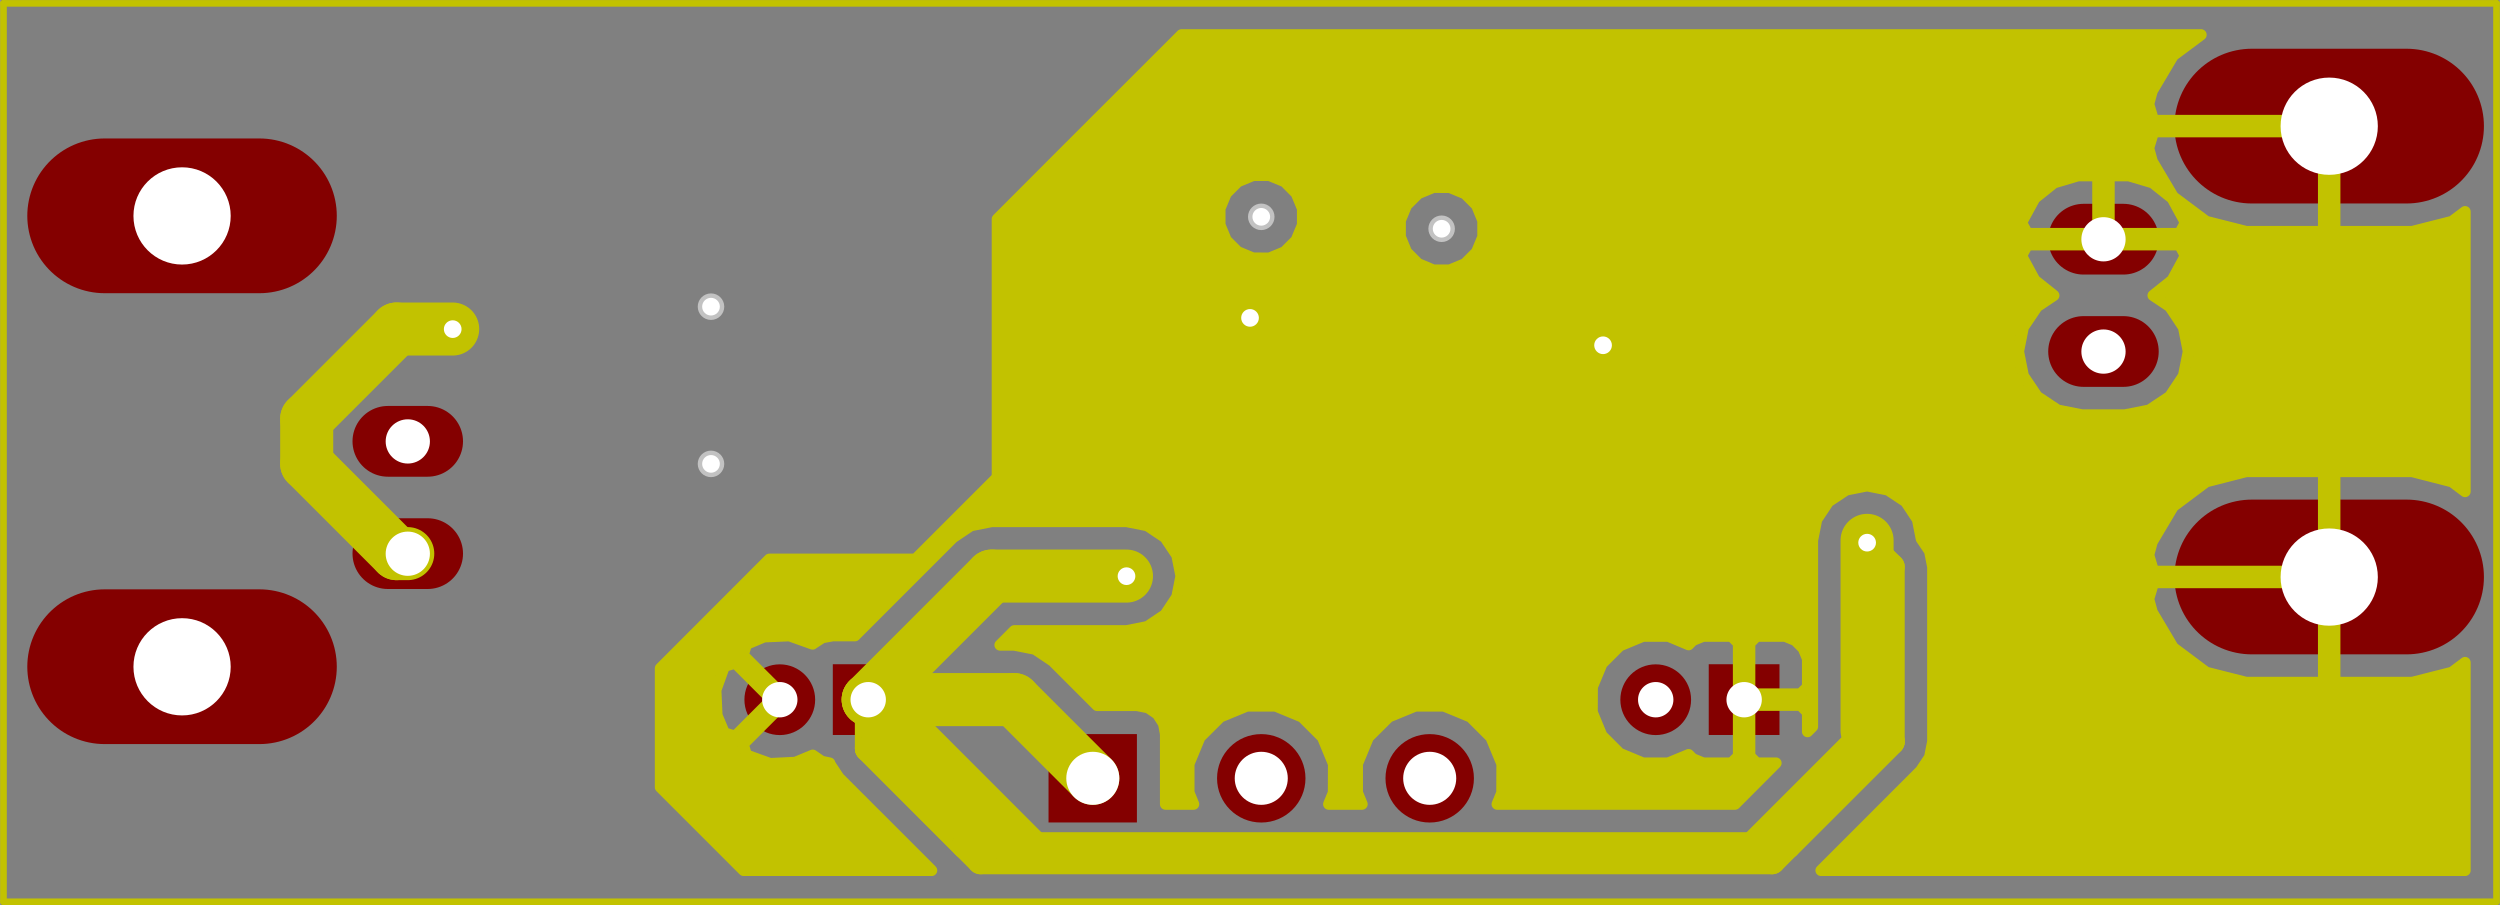 <?xml version="1.0" encoding="UTF-8" standalone="no"?>
<svg
   xmlns:dc="http://purl.org/dc/elements/1.1/"
   xmlns:cc="http://creativecommons.org/ns#"
   xmlns:rdf="http://www.w3.org/1999/02/22-rdf-syntax-ns#"
   xmlns:svg="http://www.w3.org/2000/svg"
   xmlns="http://www.w3.org/2000/svg"
   xmlns:sodipodi="http://sodipodi.sourceforge.net/DTD/sodipodi-0.dtd"
   xmlns:inkscape="http://www.inkscape.org/namespaces/inkscape"
   version="1.1"
   width="5.654cm"
   height="2.047cm"
   viewBox="0 0 22259.811 8059.896"
   id="svg2164"
   sodipodi:docname="pre-amp-In1.svg"
   inkscape:version="0.92.2 5c3e80d, 2017-08-06">
  <rect x="0" y="0" width="22259.811" height="8059.896" fill="#808080" stroke="none"/>
  <defs
     id="defs2168" />
  <sodipodi:namedview
     pagecolor="#ffffff"
     bordercolor="#666666"
     borderopacity="1"
     objecttolerance="10"
     gridtolerance="10"
     guidetolerance="10"
     inkscape:pageopacity="0"
     inkscape:pageshadow="2"
     inkscape:window-width="3840"
     inkscape:window-height="2034"
     id="namedview2166"
     showgrid="false"
     fit-margin-top="0"
     fit-margin-left="0"
     fit-margin-right="0"
     fit-margin-bottom="0"
     inkscape:zoom="2.2085081"
     inkscape:cx="-22.850884"
     inkscape:cy="39.493899"
     inkscape:window-x="0"
     inkscape:window-y="78"
     inkscape:window-maximized="1"
     inkscape:current-layer="svg2164" />
  <title
     id="title1802">SVG Picture created as pre-amp-brd.svg date 2018/06/20 13:10:41 </title>
  <desc
     id="desc1804">Picture generated by PCBNEW </desc>
  <g
     style="fill:#000000;fill-opacity:1;stroke:#000000;stroke-linecap:round;stroke-linejoin:round;stroke-opacity:1"
     id="g1806"
     transform="translate(-9290.131,-744.052)" />
  <g
     style="fill:#000000;fill-opacity:0;stroke:#000000;stroke-width:-0;stroke-linecap:round;stroke-linejoin:round;stroke-opacity:1"
     id="g1808"
     transform="translate(-9290.131,-744.052)" />
  <g
     style="fill:#840000;fill-opacity:0;stroke:#840000;stroke-width:-0;stroke-linecap:round;stroke-linejoin:round;stroke-opacity:1"
     id="g1810"
     transform="translate(-9290.131,-744.052)" />
  <g
     style="fill:#840000;fill-opacity:0;stroke:#840000;stroke-width:0;stroke-linecap:round;stroke-linejoin:round;stroke-opacity:1"
     id="g1812"
     transform="translate(-9290.131,-744.052)" />
  <g
     style="fill:#840000;fill-opacity:1;stroke:#840000;stroke-width:0;stroke-linecap:round;stroke-linejoin:round;stroke-opacity:1"
     id="g1818"
     transform="translate(-9290.131,-744.052)">
    <polyline
       style="fill-rule:evenodd"
       points="25135,6659 25135,7289 24505,7289 24505,6659 25135,6659 "
       id="polyline1814" />
    <circle
       cx="24032.9"
       cy="6974.86"
       r="314.961"
       id="circle1816" />
  </g>
  <g
     style="fill:#840000;fill-opacity:1;stroke:#840000;stroke-width:39.37;stroke-linecap:round;stroke-linejoin:round;stroke-opacity:1"
     id="g1820"
     transform="translate(-9290.131,-744.052)" />
  <g
     style="fill:#840000;fill-opacity:1;stroke:#840000;stroke-width:0;stroke-linecap:round;stroke-linejoin:round;stroke-opacity:1"
     id="g1826"
     transform="translate(-9290.131,-744.052)">
    <polyline
       style="fill-rule:evenodd"
       points="17335,6659 17335,7289 16705,7289 16705,6659 17335,6659 "
       id="polyline1822" />
    <circle
       cx="16232.9"
       cy="6974.86"
       r="314.961"
       id="circle1824" />
  </g>
  <g
     style="fill:#840000;fill-opacity:1;stroke:#840000;stroke-width:39.37;stroke-linecap:round;stroke-linejoin:round;stroke-opacity:1"
     id="g1828"
     transform="translate(-9290.131,-744.052)" />
  <g
     style="fill:#840000;fill-opacity:1;stroke:#840000;stroke-width:0;stroke-linecap:round;stroke-linejoin:round;stroke-opacity:1"
     id="g1832"
     transform="translate(-9290.131,-744.052)">
    <circle
       cx="22020.301"
       cy="7674.86"
       r="393.701"
       id="circle1830" />
  </g>
  <g
     style="fill:#840000;fill-opacity:1;stroke:#840000;stroke-width:39.37;stroke-linecap:round;stroke-linejoin:round;stroke-opacity:1"
     id="g1834"
     transform="translate(-9290.131,-744.052)" />
  <g
     style="fill:#840000;fill-opacity:1;stroke:#840000;stroke-width:0;stroke-linecap:round;stroke-linejoin:round;stroke-opacity:1"
     id="g1840"
     transform="translate(-9290.131,-744.052)">
    <polyline
       style="fill-rule:evenodd"
       points="18626,8068 18626,7281 19413,7281 19413,8068 18626,8068 "
       id="polyline1836" />
    <circle
       cx="20520.301"
       cy="7674.86"
       r="393.701"
       id="circle1838" />
  </g>
  <g
     style="fill:#840000;fill-opacity:1;stroke:#840000;stroke-width:39.37;stroke-linecap:round;stroke-linejoin:round;stroke-opacity:1"
     id="g1842"
     transform="translate(-9290.131,-744.052)" />
  <g
     style="fill:#840000;fill-opacity:1;stroke:#840000;stroke-width:1378;stroke-linecap:round;stroke-linejoin:round;stroke-opacity:1"
     id="g1844"
     transform="translate(-9290.131,-744.052)" />
  <g
     style="fill:#840000;fill-opacity:0;stroke:#840000;stroke-width:1378;stroke-linecap:round;stroke-linejoin:round;stroke-opacity:1"
     id="g1850"
     transform="translate(-9290.131,-744.052)">
    <path
       d="m 10221,6681 h 1378"
       id="path1846"
       inkscape:connector-curvature="0" />
    <path
       d="m 10221,2666 h 1378"
       id="path1848"
       inkscape:connector-curvature="0" />
  </g>
  <g
     style="fill:#840000;fill-opacity:0;stroke:#840000;stroke-width:630;stroke-linecap:round;stroke-linejoin:round;stroke-opacity:1"
     id="g1856"
     transform="translate(-9290.131,-744.052)">
    <path
       d="m 12743,4674 h 354"
       id="path1852"
       inkscape:connector-curvature="0" />
    <path
       d="m 12743,5674 h 354"
       id="path1854"
       inkscape:connector-curvature="0" />
  </g>
  <g
     style="fill:#840000;fill-opacity:0;stroke:#840000;stroke-width:1378;stroke-linecap:round;stroke-linejoin:round;stroke-opacity:1"
     id="g1862"
     transform="translate(-9290.131,-744.052)">
    <path
       d="M 30719,1867 H 29341"
       id="path1858"
       inkscape:connector-curvature="0" />
    <path
       d="M 30719,5882 H 29341"
       id="path1860"
       inkscape:connector-curvature="0" />
  </g>
  <g
     style="fill:#840000;fill-opacity:0;stroke:#840000;stroke-width:630;stroke-linecap:round;stroke-linejoin:round;stroke-opacity:1"
     id="g1868"
     transform="translate(-9290.131,-744.052)">
    <path
       d="m 28197,3874 h -354"
       id="path1864"
       inkscape:connector-curvature="0" />
    <path
       d="m 28197,2874 h -354"
       id="path1866"
       inkscape:connector-curvature="0" />
  </g>
  <g
     style="fill:#c2c2c2;fill-opacity:0;stroke:#c2c2c2;stroke-width:630;stroke-linecap:round;stroke-linejoin:round;stroke-opacity:1"
     id="g1870"
     transform="translate(-9290.131,-744.052)" />
  <g
     style="fill:#c2c2c2;fill-opacity:1;stroke:#c2c2c2;stroke-width:0;stroke-linecap:round;stroke-linejoin:round;stroke-opacity:1"
     id="g1874"
     transform="translate(-9290.131,-744.052)">
    <circle
       cx="20520.301"
       cy="2674.86"
       r="118.11"
       id="circle1872" />
  </g>
  <g
     style="fill:#c2c2c2;fill-opacity:1;stroke:#c2c2c2;stroke-width:39.37;stroke-linecap:round;stroke-linejoin:round;stroke-opacity:1"
     id="g1876"
     transform="translate(-9290.131,-744.052)" />
  <g
     style="fill:#c2c2c2;fill-opacity:1;stroke:#c2c2c2;stroke-width:0;stroke-linecap:round;stroke-linejoin:round;stroke-opacity:1"
     id="g1880"
     transform="translate(-9290.131,-744.052)">
    <circle
       cx="22126.5"
       cy="2781.09"
       r="118.11"
       id="circle1878" />
  </g>
  <g
     style="fill:#c2c2c2;fill-opacity:1;stroke:#c2c2c2;stroke-width:39.37;stroke-linecap:round;stroke-linejoin:round;stroke-opacity:1"
     id="g1882"
     transform="translate(-9290.131,-744.052)" />
  <g
     style="fill:#c2c2c2;fill-opacity:1;stroke:#c2c2c2;stroke-width:0;stroke-linecap:round;stroke-linejoin:round;stroke-opacity:1"
     id="g1886"
     transform="translate(-9290.131,-744.052)">
    <circle
       cx="15620.3"
       cy="3474.86"
       r="118.11"
       id="circle1884" />
  </g>
  <g
     style="fill:#c2c2c2;fill-opacity:1;stroke:#c2c2c2;stroke-width:39.37;stroke-linecap:round;stroke-linejoin:round;stroke-opacity:1"
     id="g1888"
     transform="translate(-9290.131,-744.052)" />
  <g
     style="fill:#c2c2c2;fill-opacity:1;stroke:#c2c2c2;stroke-width:0;stroke-linecap:round;stroke-linejoin:round;stroke-opacity:1"
     id="g1892"
     transform="translate(-9290.131,-744.052)">
    <circle
       cx="15620.3"
       cy="4874.86"
       r="118.11"
       id="circle1890" />
  </g>
  <g
     style="fill:#c2c2c2;fill-opacity:1;stroke:#c2c2c2;stroke-width:39.37;stroke-linecap:round;stroke-linejoin:round;stroke-opacity:1"
     id="g1894"
     transform="translate(-9290.131,-744.052)" />
  <g
     style="fill:#c2c2c2;fill-opacity:1;stroke:#c2c2c2;stroke-width:0;stroke-linecap:round;stroke-linejoin:round;stroke-opacity:1"
     id="g1898"
     transform="translate(-9290.131,-744.052)">
    <circle
       cx="20420.301"
       cy="3574.86"
       r="118.11"
       id="circle1896" />
  </g>
  <g
     style="fill:#c2c2c2;fill-opacity:1;stroke:#c2c2c2;stroke-width:39.37;stroke-linecap:round;stroke-linejoin:round;stroke-opacity:1"
     id="g1900"
     transform="translate(-9290.131,-744.052)" />
  <g
     style="fill:#c2c2c2;fill-opacity:1;stroke:#c2c2c2;stroke-width:0;stroke-linecap:round;stroke-linejoin:round;stroke-opacity:1"
     id="g1904"
     transform="translate(-9290.131,-744.052)">
    <circle
       cx="23564"
       cy="3818.63"
       r="118.11"
       id="circle1902" />
  </g>
  <g
     style="fill:#c2c2c2;fill-opacity:1;stroke:#c2c2c2;stroke-width:39.37;stroke-linecap:round;stroke-linejoin:round;stroke-opacity:1"
     id="g1906"
     transform="translate(-9290.131,-744.052)" />
  <g
     style="fill:#c2c2c2;fill-opacity:1;stroke:#c2c2c2;stroke-width:0;stroke-linecap:round;stroke-linejoin:round;stroke-opacity:1"
     id="g1910"
     transform="translate(-9290.131,-744.052)">
    <circle
       cx="25915.5"
       cy="5576.43"
       r="118.11"
       id="circle1908" />
  </g>
  <g
     style="fill:#c2c2c2;fill-opacity:1;stroke:#c2c2c2;stroke-width:39.37;stroke-linecap:round;stroke-linejoin:round;stroke-opacity:1"
     id="g1912"
     transform="translate(-9290.131,-744.052)" />
  <g
     style="fill:#c2c2c2;fill-opacity:1;stroke:#c2c2c2;stroke-width:0;stroke-linecap:round;stroke-linejoin:round;stroke-opacity:1"
     id="g1916"
     transform="translate(-9290.131,-744.052)">
    <circle
       cx="19320.301"
       cy="5874.86"
       r="118.11"
       id="circle1914" />
  </g>
  <g
     style="fill:#c2c2c2;fill-opacity:1;stroke:#c2c2c2;stroke-width:39.37;stroke-linecap:round;stroke-linejoin:round;stroke-opacity:1"
     id="g1918"
     transform="translate(-9290.131,-744.052)" />
  <g
     style="fill:#c2c2c2;fill-opacity:1;stroke:#c2c2c2;stroke-width:0;stroke-linecap:round;stroke-linejoin:round;stroke-opacity:1"
     id="g1922"
     transform="translate(-9290.131,-744.052)">
    <circle
       cx="13320.3"
       cy="3674.86"
       r="118.11"
       id="circle1920" />
  </g>
  <g
     style="fill:#c2c2c2;fill-opacity:1;stroke:#c2c2c2;stroke-width:39.37;stroke-linecap:round;stroke-linejoin:round;stroke-opacity:1"
     id="g1924"
     transform="translate(-9290.131,-744.052)" />
  <g
     style="fill:#c2c200;fill-opacity:1;stroke:#c2c200;stroke-width:39.37;stroke-linecap:round;stroke-linejoin:round;stroke-opacity:1"
     id="g1926"
     transform="translate(-9290.131,-744.052)" />
  <g
     style="fill:#c2c200;fill-opacity:1;stroke:#c2c200;stroke-width:472.441;stroke-linecap:round;stroke-linejoin:round;stroke-opacity:1"
     id="g1928"
     transform="translate(-9290.131,-744.052)" />
  <g
     style="fill:#c2c200;fill-opacity:0;stroke:#c2c200;stroke-width:472.441;stroke-linecap:round;stroke-linejoin:round;stroke-opacity:1"
     id="g1932"
     transform="translate(-9290.131,-744.052)">
    <path
       d="M 25915,5556 V 7249"
       id="path1930"
       inkscape:connector-curvature="0" />
  </g>
  <g
     style="fill:#c2c200;fill-opacity:0;stroke:#c2c200;stroke-width:236.22;stroke-linecap:round;stroke-linejoin:round;stroke-opacity:1"
     id="g1974"
     transform="translate(-9290.131,-744.052)">
    <path
       d="M 25915,7249 V 5556"
       id="path1934"
       inkscape:connector-curvature="0" />
    <path
       d="m 25915,5556 v 20"
       id="path1936"
       inkscape:connector-curvature="0" />
    <path
       d="m 26132,5792 -217,-216"
       id="path1938"
       inkscape:connector-curvature="0" />
    <path
       d="m 17020,6974 v 435"
       id="path1940"
       inkscape:connector-curvature="0" />
    <path
       d="m 17020,7409 1001,1002"
       id="path1942"
       inkscape:connector-curvature="0" />
    <path
       d="m 18021,8411 h 7048"
       id="path1944"
       inkscape:connector-curvature="0" />
    <path
       d="M 25069,8411 26132,7348"
       id="path1946"
       inkscape:connector-curvature="0" />
    <path
       d="m 17020,6974 v 435"
       id="path1948"
       inkscape:connector-curvature="0" />
    <path
       d="m 17020,7409 864,864"
       id="path1950"
       inkscape:connector-curvature="0" />
    <path
       d="m 17884,8273 h 629"
       id="path1952"
       inkscape:connector-curvature="0" />
    <path
       d="m 24891,8273 h 315"
       id="path1954"
       inkscape:connector-curvature="0" />
    <path
       d="m 25206,8273 926,-925"
       id="path1956"
       inkscape:connector-curvature="0" />
    <path
       d="M 26132,7348 V 5792"
       id="path1958"
       inkscape:connector-curvature="0" />
    <path
       d="m 17020,6974 v 120"
       id="path1960"
       inkscape:connector-curvature="0" />
    <path
       d="m 17020,7094 1179,1179"
       id="path1962"
       inkscape:connector-curvature="0" />
    <path
       d="m 18199,8273 h 314"
       id="path1964"
       inkscape:connector-curvature="0" />
    <path
       d="m 17020,6974 h 195"
       id="path1966"
       inkscape:connector-curvature="0" />
    <path
       d="m 17215,6974 1298,1299"
       id="path1968"
       inkscape:connector-curvature="0" />
    <path
       d="m 18513,8273 h 6378"
       id="path1970"
       inkscape:connector-curvature="0" />
    <path
       d="M 24891,8273 25915,7249"
       id="path1972"
       inkscape:connector-curvature="0" />
  </g>
  <g
     style="fill:#c2c200;fill-opacity:0;stroke:#c2c200;stroke-width:472.441;stroke-linecap:round;stroke-linejoin:round;stroke-opacity:1"
     id="g1996"
     transform="translate(-9290.131,-744.052)">
    <path
       d="m 17020,6974 h 18"
       id="path1976"
       inkscape:connector-curvature="0" />
    <path
       d="M 19320,5874 H 18120"
       id="path1978"
       inkscape:connector-curvature="0" />
    <path
       d="M 18120,5874 17020,6974"
       id="path1980"
       inkscape:connector-curvature="0" />
    <path
       d="m 17020,6974 h 1300"
       id="path1982"
       inkscape:connector-curvature="0" />
    <path
       d="m 18320,6974 700,700"
       id="path1984"
       inkscape:connector-curvature="0" />
    <path
       d="m 12920,5674 h -100"
       id="path1986"
       inkscape:connector-curvature="0" />
    <path
       d="m 12820,5674 -800,-800"
       id="path1988"
       inkscape:connector-curvature="0" />
    <path
       d="M 12020,4874 V 4474"
       id="path1990"
       inkscape:connector-curvature="0" />
    <path
       d="m 12020,4474 800,-800"
       id="path1992"
       inkscape:connector-curvature="0" />
    <path
       d="m 12820,3674 h 500"
       id="path1994"
       inkscape:connector-curvature="0" />
  </g>
  <g
     style="fill:#c2c200;fill-opacity:1;stroke:#c2c200;stroke-width:100;stroke-linecap:round;stroke-linejoin:round;stroke-opacity:1"
     id="g2000"
     transform="translate(-9290.131,-744.052)">
    <polyline
       style="fill-rule:evenodd"
       points="28641,1239 28454,1554 28422,1671 28466,1817 29980,1817 29980,1809 30080,1809 30080,1817 30088,1817 30088,1917 30080,1917 30080,2806 30769,2806 31124,2716 31240,2629 31240,5121 31124,5034 30769,4943 30080,4943 30080,5832 30088,5832 30088,5932 30080,5932 30080,6821 30769,6821 31124,6731 31240,6644 31240,8495 25505,8495 26392,7608 26472,7488 26500,7348 26500,6078 28422,6078 28454,6196 28641,6511 28935,6731 29291,6821 29980,6821 29980,5932 28466,5932 28422,6078 26500,6078 26500,5792 26479,5686 28422,5686 28466,5832 29980,5832 29980,4943 29291,4943 28935,5034 28641,5254 28454,5569 28422,5686 26479,5686 26472,5652 26398,5542 26364,5370 26259,5212 26101,5107 25915,5070 25729,5107 25571,5212 25466,5370 25429,5556 25429,7215 25385,7259 25385,7087 25322,7024 24870,7024 24870,7477 24932,7539 25104,7539 24739,7905 22621,7905 22663,7803 22664,7547 22566,7310 22385,7129 22282,7086 23467,7086 23553,7294 23712,7453 23919,7539 24144,7539 24326,7464 24363,7501 24455,7539 24707,7539 24770,7477 24770,7024 24762,7024 24762,6924 24770,6924 24770,6472 24870,6472 24870,6924 25322,6924 25385,6862 25385,6610 25347,6518 25276,6447 25184,6409 24932,6409 24870,6472 24770,6472 24707,6409 24455,6409 24363,6447 24326,6485 24145,6409 23920,6409 23713,6495 23554,6654 23468,6861 23467,7086 22282,7086 22148,7031 21892,7031 21656,7128 21474,7309 21376,7546 21376,7802 21418,7905 21121,7905 21163,7803 21164,7547 21066,7310 20885,7129 20648,7031 20392,7031 20156,7128 19974,7309 19876,7546 19876,7802 19918,7905 19668,7905 19668,7281 19651,7188 19596,7103 19513,7046 19413,7026 19059,7026 18664,6631 18506,6525 18320,6488 18194,6488 18321,6361 19320,6361 19506,6324 19664,6218 19769,6060 19806,5874 19769,5688 19664,5531 19506,5425 19320,5388 18120,5388 17934,5425 17776,5531 16902,6405 16705,6405 16612,6422 16527,6477 16525,6479 16318,6405 16093,6415 15936,6481 15906,6578 16232,6904 16238,6898 16309,6969 16303,6974 16309,6980 16238,7051 16232,7045 15906,7371 15936,7468 16147,7544 16372,7533 16526,7469 16606,7524 16677,7539 16680,7550 16759,7669 17585,8495 15911,8495 15170,7754 15170,6889 15663,6889 15673,7114 15739,7271 15836,7300 16162,6974 15836,6648 15739,6678 15663,6889 15170,6889 15170,6695 16140,5724 17420,5724 17439,5720 17455,5710 18155,5010 18166,4993 18170,4974 18170,3874 27263,3874 27306,4091 27429,4274 27612,4396 27828,4439 28211,4439 28428,4396 28611,4274 28733,4091 28776,3874 28733,3658 28611,3475 28462,3375 28632,3239 28738,3044 28745,3012 28697,2924 28070,2924 28070,2932 27970,2932 27970,2924 27343,2924 27295,3012 27302,3044 27408,3239 27578,3375 27429,3475 27306,3658 27263,3874 18170,3874 18170,2747 20152,2747 20208,2883 20311,2986 20446,3042 20593,3043 20728,2987 20832,2883 20844,2853 21758,2853 21814,2989 21917,3092 22052,3149 22199,3149 22334,3093 22438,2989 22494,2854 22494,2737 27295,2737 27343,2824 27970,2824 27970,2309 28070,2309 28070,2824 28697,2824 28745,2737 28738,2704 28632,2510 28459,2372 28247,2309 28070,2309 27970,2309 27793,2309 27580,2372 27408,2510 27302,2704 27295,2737 22494,2737 22494,2708 22438,2572 22335,2469 22200,2413 22053,2412 21918,2468 21814,2572 21758,2707 21758,2853 20844,2853 20888,2748 20888,2601 20832,2466 20729,2362 20593,2306 20447,2306 20312,2362 20208,2466 20152,2601 20152,2747 18170,2747 18170,2695 18801,2063 28422,2063 28454,2181 28641,2496 28935,2716 29291,2806 29980,2806 29980,1917 28466,1917 28422,2063 18801,2063 19811,1054 28889,1054 28641,1239 "
       id="polyline1998" />
  </g>
  <g
     style="fill:#ffffff;fill-opacity:1;stroke:#ffffff;stroke-width:100;stroke-linecap:round;stroke-linejoin:round;stroke-opacity:1"
     id="g2002"
     transform="translate(-9290.131,-744.052)" />
  <g
     style="fill:#ffffff;fill-opacity:1;stroke:#ffffff;stroke-width:0;stroke-linecap:round;stroke-linejoin:round;stroke-opacity:1"
     id="g2006"
     transform="translate(-9290.131,-744.052)">
    <circle
       cx="20520.301"
       cy="2674.86"
       r="78.74"
       id="circle2004" />
  </g>
  <g
     style="fill:#ffffff;fill-opacity:1;stroke:#ffffff;stroke-width:39.37;stroke-linecap:round;stroke-linejoin:round;stroke-opacity:1"
     id="g2008"
     transform="translate(-9290.131,-744.052)" />
  <g
     style="fill:#ffffff;fill-opacity:1;stroke:#ffffff;stroke-width:0;stroke-linecap:round;stroke-linejoin:round;stroke-opacity:1"
     id="g2012"
     transform="translate(-9290.131,-744.052)">
    <circle
       cx="22126.5"
       cy="2781.09"
       r="78.74"
       id="circle2010" />
  </g>
  <g
     style="fill:#ffffff;fill-opacity:1;stroke:#ffffff;stroke-width:39.37;stroke-linecap:round;stroke-linejoin:round;stroke-opacity:1"
     id="g2014"
     transform="translate(-9290.131,-744.052)" />
  <g
     style="fill:#ffffff;fill-opacity:1;stroke:#ffffff;stroke-width:0;stroke-linecap:round;stroke-linejoin:round;stroke-opacity:1"
     id="g2018"
     transform="translate(-9290.131,-744.052)">
    <circle
       cx="15620.3"
       cy="3474.86"
       r="78.74"
       id="circle2016" />
  </g>
  <g
     style="fill:#ffffff;fill-opacity:1;stroke:#ffffff;stroke-width:39.37;stroke-linecap:round;stroke-linejoin:round;stroke-opacity:1"
     id="g2020"
     transform="translate(-9290.131,-744.052)" />
  <g
     style="fill:#ffffff;fill-opacity:1;stroke:#ffffff;stroke-width:0;stroke-linecap:round;stroke-linejoin:round;stroke-opacity:1"
     id="g2024"
     transform="translate(-9290.131,-744.052)">
    <circle
       cx="15620.3"
       cy="4874.86"
       r="78.74"
       id="circle2022" />
  </g>
  <g
     style="fill:#ffffff;fill-opacity:1;stroke:#ffffff;stroke-width:39.37;stroke-linecap:round;stroke-linejoin:round;stroke-opacity:1"
     id="g2026"
     transform="translate(-9290.131,-744.052)" />
  <g
     style="fill:#ffffff;fill-opacity:1;stroke:#ffffff;stroke-width:0;stroke-linecap:round;stroke-linejoin:round;stroke-opacity:1"
     id="g2030"
     transform="translate(-9290.131,-744.052)">
    <circle
       cx="20420.301"
       cy="3574.86"
       r="78.74"
       id="circle2028" />
  </g>
  <g
     style="fill:#ffffff;fill-opacity:1;stroke:#ffffff;stroke-width:39.37;stroke-linecap:round;stroke-linejoin:round;stroke-opacity:1"
     id="g2032"
     transform="translate(-9290.131,-744.052)" />
  <g
     style="fill:#ffffff;fill-opacity:1;stroke:#ffffff;stroke-width:0;stroke-linecap:round;stroke-linejoin:round;stroke-opacity:1"
     id="g2036"
     transform="translate(-9290.131,-744.052)">
    <circle
       cx="23564"
       cy="3818.63"
       r="78.74"
       id="circle2034" />
  </g>
  <g
     style="fill:#ffffff;fill-opacity:1;stroke:#ffffff;stroke-width:39.37;stroke-linecap:round;stroke-linejoin:round;stroke-opacity:1"
     id="g2038"
     transform="translate(-9290.131,-744.052)" />
  <g
     style="fill:#ffffff;fill-opacity:1;stroke:#ffffff;stroke-width:0;stroke-linecap:round;stroke-linejoin:round;stroke-opacity:1"
     id="g2042"
     transform="translate(-9290.131,-744.052)">
    <circle
       cx="25915.5"
       cy="5576.43"
       r="78.74"
       id="circle2040" />
  </g>
  <g
     style="fill:#ffffff;fill-opacity:1;stroke:#ffffff;stroke-width:39.37;stroke-linecap:round;stroke-linejoin:round;stroke-opacity:1"
     id="g2044"
     transform="translate(-9290.131,-744.052)" />
  <g
     style="fill:#ffffff;fill-opacity:1;stroke:#ffffff;stroke-width:0;stroke-linecap:round;stroke-linejoin:round;stroke-opacity:1"
     id="g2048"
     transform="translate(-9290.131,-744.052)">
    <circle
       cx="19320.301"
       cy="5874.86"
       r="78.74"
       id="circle2046" />
  </g>
  <g
     style="fill:#ffffff;fill-opacity:1;stroke:#ffffff;stroke-width:39.37;stroke-linecap:round;stroke-linejoin:round;stroke-opacity:1"
     id="g2050"
     transform="translate(-9290.131,-744.052)" />
  <g
     style="fill:#ffffff;fill-opacity:1;stroke:#ffffff;stroke-width:0;stroke-linecap:round;stroke-linejoin:round;stroke-opacity:1"
     id="g2054"
     transform="translate(-9290.131,-744.052)">
    <circle
       cx="13320.3"
       cy="3674.86"
       r="78.74"
       id="circle2052" />
  </g>
  <g
     style="fill:#ffffff;fill-opacity:1;stroke:#ffffff;stroke-width:39.37;stroke-linecap:round;stroke-linejoin:round;stroke-opacity:1"
     id="g2056"
     transform="translate(-9290.131,-744.052)" />
  <g
     style="fill:#ffffff;fill-opacity:1;stroke:#ffffff;stroke-width:0;stroke-linecap:round;stroke-linejoin:round;stroke-opacity:1"
     id="g2060"
     transform="translate(-9290.131,-744.052)">
    <circle
       cx="24820.301"
       cy="6974.86"
       r="157.48"
       id="circle2058" />
  </g>
  <g
     style="fill:#ffffff;fill-opacity:1;stroke:#ffffff;stroke-width:39.37;stroke-linecap:round;stroke-linejoin:round;stroke-opacity:1"
     id="g2062"
     transform="translate(-9290.131,-744.052)" />
  <g
     style="fill:#ffffff;fill-opacity:1;stroke:#ffffff;stroke-width:0;stroke-linecap:round;stroke-linejoin:round;stroke-opacity:1"
     id="g2066"
     transform="translate(-9290.131,-744.052)">
    <circle
       cx="24032.9"
       cy="6974.86"
       r="157.48"
       id="circle2064" />
  </g>
  <g
     style="fill:#ffffff;fill-opacity:1;stroke:#ffffff;stroke-width:39.37;stroke-linecap:round;stroke-linejoin:round;stroke-opacity:1"
     id="g2068"
     transform="translate(-9290.131,-744.052)" />
  <g
     style="fill:#ffffff;fill-opacity:1;stroke:#ffffff;stroke-width:0;stroke-linecap:round;stroke-linejoin:round;stroke-opacity:1"
     id="g2072"
     transform="translate(-9290.131,-744.052)">
    <circle
       cx="17020.301"
       cy="6974.86"
       r="157.48"
       id="circle2070" />
  </g>
  <g
     style="fill:#ffffff;fill-opacity:1;stroke:#ffffff;stroke-width:39.37;stroke-linecap:round;stroke-linejoin:round;stroke-opacity:1"
     id="g2074"
     transform="translate(-9290.131,-744.052)" />
  <g
     style="fill:#ffffff;fill-opacity:1;stroke:#ffffff;stroke-width:0;stroke-linecap:round;stroke-linejoin:round;stroke-opacity:1"
     id="g2078"
     transform="translate(-9290.131,-744.052)">
    <circle
       cx="16232.9"
       cy="6974.86"
       r="157.48"
       id="circle2076" />
  </g>
  <g
     style="fill:#ffffff;fill-opacity:1;stroke:#ffffff;stroke-width:39.37;stroke-linecap:round;stroke-linejoin:round;stroke-opacity:1"
     id="g2080"
     transform="translate(-9290.131,-744.052)" />
  <g
     style="fill:#ffffff;fill-opacity:1;stroke:#ffffff;stroke-width:0;stroke-linecap:round;stroke-linejoin:round;stroke-opacity:1"
     id="g2084"
     transform="translate(-9290.131,-744.052)">
    <circle
       cx="22020.301"
       cy="7674.86"
       r="236.22"
       id="circle2082" />
  </g>
  <g
     style="fill:#ffffff;fill-opacity:1;stroke:#ffffff;stroke-width:39.37;stroke-linecap:round;stroke-linejoin:round;stroke-opacity:1"
     id="g2086"
     transform="translate(-9290.131,-744.052)" />
  <g
     style="fill:#ffffff;fill-opacity:1;stroke:#ffffff;stroke-width:0;stroke-linecap:round;stroke-linejoin:round;stroke-opacity:1"
     id="g2090"
     transform="translate(-9290.131,-744.052)">
    <circle
       cx="19020.301"
       cy="7674.86"
       r="236.22"
       id="circle2088" />
  </g>
  <g
     style="fill:#ffffff;fill-opacity:1;stroke:#ffffff;stroke-width:39.37;stroke-linecap:round;stroke-linejoin:round;stroke-opacity:1"
     id="g2092"
     transform="translate(-9290.131,-744.052)" />
  <g
     style="fill:#ffffff;fill-opacity:1;stroke:#ffffff;stroke-width:0;stroke-linecap:round;stroke-linejoin:round;stroke-opacity:1"
     id="g2096"
     transform="translate(-9290.131,-744.052)">
    <circle
       cx="20520.301"
       cy="7674.86"
       r="236.22"
       id="circle2094" />
  </g>
  <g
     style="fill:#ffffff;fill-opacity:1;stroke:#ffffff;stroke-width:39.37;stroke-linecap:round;stroke-linejoin:round;stroke-opacity:1"
     id="g2098"
     transform="translate(-9290.131,-744.052)" />
  <g
     style="fill:#ffffff;fill-opacity:1;stroke:#ffffff;stroke-width:0;stroke-linecap:round;stroke-linejoin:round;stroke-opacity:1"
     id="g2102"
     transform="translate(-9290.131,-744.052)">
    <circle
       cx="10910.3"
       cy="6681.86"
       r="433"
       id="circle2100" />
  </g>
  <g
     style="fill:#ffffff;fill-opacity:1;stroke:#ffffff;stroke-width:39.37;stroke-linecap:round;stroke-linejoin:round;stroke-opacity:1"
     id="g2104"
     transform="translate(-9290.131,-744.052)" />
  <g
     style="fill:#ffffff;fill-opacity:1;stroke:#ffffff;stroke-width:0;stroke-linecap:round;stroke-linejoin:round;stroke-opacity:1"
     id="g2108"
     transform="translate(-9290.131,-744.052)">
    <circle
       cx="10910.3"
       cy="2666.86"
       r="433"
       id="circle2106" />
  </g>
  <g
     style="fill:#ffffff;fill-opacity:1;stroke:#ffffff;stroke-width:39.37;stroke-linecap:round;stroke-linejoin:round;stroke-opacity:1"
     id="g2110"
     transform="translate(-9290.131,-744.052)" />
  <g
     style="fill:#ffffff;fill-opacity:1;stroke:#ffffff;stroke-width:0;stroke-linecap:round;stroke-linejoin:round;stroke-opacity:1"
     id="g2114"
     transform="translate(-9290.131,-744.052)">
    <circle
       cx="12920.3"
       cy="4674.86"
       r="197"
       id="circle2112" />
  </g>
  <g
     style="fill:#ffffff;fill-opacity:1;stroke:#ffffff;stroke-width:39.37;stroke-linecap:round;stroke-linejoin:round;stroke-opacity:1"
     id="g2116"
     transform="translate(-9290.131,-744.052)" />
  <g
     style="fill:#ffffff;fill-opacity:1;stroke:#ffffff;stroke-width:0;stroke-linecap:round;stroke-linejoin:round;stroke-opacity:1"
     id="g2120"
     transform="translate(-9290.131,-744.052)">
    <circle
       cx="12920.3"
       cy="5674.86"
       r="197"
       id="circle2118" />
  </g>
  <g
     style="fill:#ffffff;fill-opacity:1;stroke:#ffffff;stroke-width:39.37;stroke-linecap:round;stroke-linejoin:round;stroke-opacity:1"
     id="g2122"
     transform="translate(-9290.131,-744.052)" />
  <g
     style="fill:#ffffff;fill-opacity:1;stroke:#ffffff;stroke-width:0;stroke-linecap:round;stroke-linejoin:round;stroke-opacity:1"
     id="g2126"
     transform="translate(-9290.131,-744.052)">
    <circle
       cx="30030.301"
       cy="1867.86"
       r="433"
       id="circle2124" />
  </g>
  <g
     style="fill:#ffffff;fill-opacity:1;stroke:#ffffff;stroke-width:39.37;stroke-linecap:round;stroke-linejoin:round;stroke-opacity:1"
     id="g2128"
     transform="translate(-9290.131,-744.052)" />
  <g
     style="fill:#ffffff;fill-opacity:1;stroke:#ffffff;stroke-width:0;stroke-linecap:round;stroke-linejoin:round;stroke-opacity:1"
     id="g2132"
     transform="translate(-9290.131,-744.052)">
    <circle
       cx="30030.301"
       cy="5882.86"
       r="433"
       id="circle2130" />
  </g>
  <g
     style="fill:#ffffff;fill-opacity:1;stroke:#ffffff;stroke-width:39.37;stroke-linecap:round;stroke-linejoin:round;stroke-opacity:1"
     id="g2134"
     transform="translate(-9290.131,-744.052)" />
  <g
     style="fill:#ffffff;fill-opacity:1;stroke:#ffffff;stroke-width:0;stroke-linecap:round;stroke-linejoin:round;stroke-opacity:1"
     id="g2138"
     transform="translate(-9290.131,-744.052)">
    <circle
       cx="28020.301"
       cy="3874.86"
       r="197"
       id="circle2136" />
  </g>
  <g
     style="fill:#ffffff;fill-opacity:1;stroke:#ffffff;stroke-width:39.37;stroke-linecap:round;stroke-linejoin:round;stroke-opacity:1"
     id="g2140"
     transform="translate(-9290.131,-744.052)" />
  <g
     style="fill:#ffffff;fill-opacity:1;stroke:#ffffff;stroke-width:0;stroke-linecap:round;stroke-linejoin:round;stroke-opacity:1"
     id="g2144"
     transform="translate(-9290.131,-744.052)">
    <circle
       cx="28020.301"
       cy="2874.86"
       r="197"
       id="circle2142" />
  </g>
  <g
     style="fill:#ffffff;fill-opacity:1;stroke:#ffffff;stroke-width:39.37;stroke-linecap:round;stroke-linejoin:round;stroke-opacity:1"
     id="g2146"
     transform="translate(-9290.131,-744.052)" />
  <g
     style="fill:#000000;fill-opacity:1;stroke:#000000;stroke-width:39.37;stroke-linecap:round;stroke-linejoin:round;stroke-opacity:1"
     id="g2148"
     transform="translate(-9290.131,-744.052)" />
  <g
     style="fill:#c2c200;fill-opacity:1;stroke:#c2c200;stroke-width:39.37;stroke-linecap:round;stroke-linejoin:round;stroke-opacity:1"
     id="g2150"
     transform="translate(-9290.131,-744.052)" />
  <g
     style="fill:#c2c200;fill-opacity:1;stroke:#c2c200;stroke-width:59.055;stroke-linecap:round;stroke-linejoin:round;stroke-opacity:1"
     id="g2152"
     transform="translate(-9290.131,-744.052)" />
  <g
     style="fill:#c2c200;fill-opacity:0;stroke:#c2c200;stroke-width:59.055;stroke-linecap:round;stroke-linejoin:round;stroke-opacity:1"
     id="g2162"
     transform="translate(-9290.131,-744.052)">
    <path
       d="M 9320,8774 V 774"
       id="path2154"
       inkscape:connector-curvature="0" />
    <path
       d="M 31520,8774 H 9320"
       id="path2156"
       inkscape:connector-curvature="0" />
    <path
       d="M 31520,774 V 8774"
       id="path2158"
       inkscape:connector-curvature="0" />
    <path
       d="M 31520,774 H 9320"
       id="path2160"
       inkscape:connector-curvature="0" />
  </g>
</svg>
